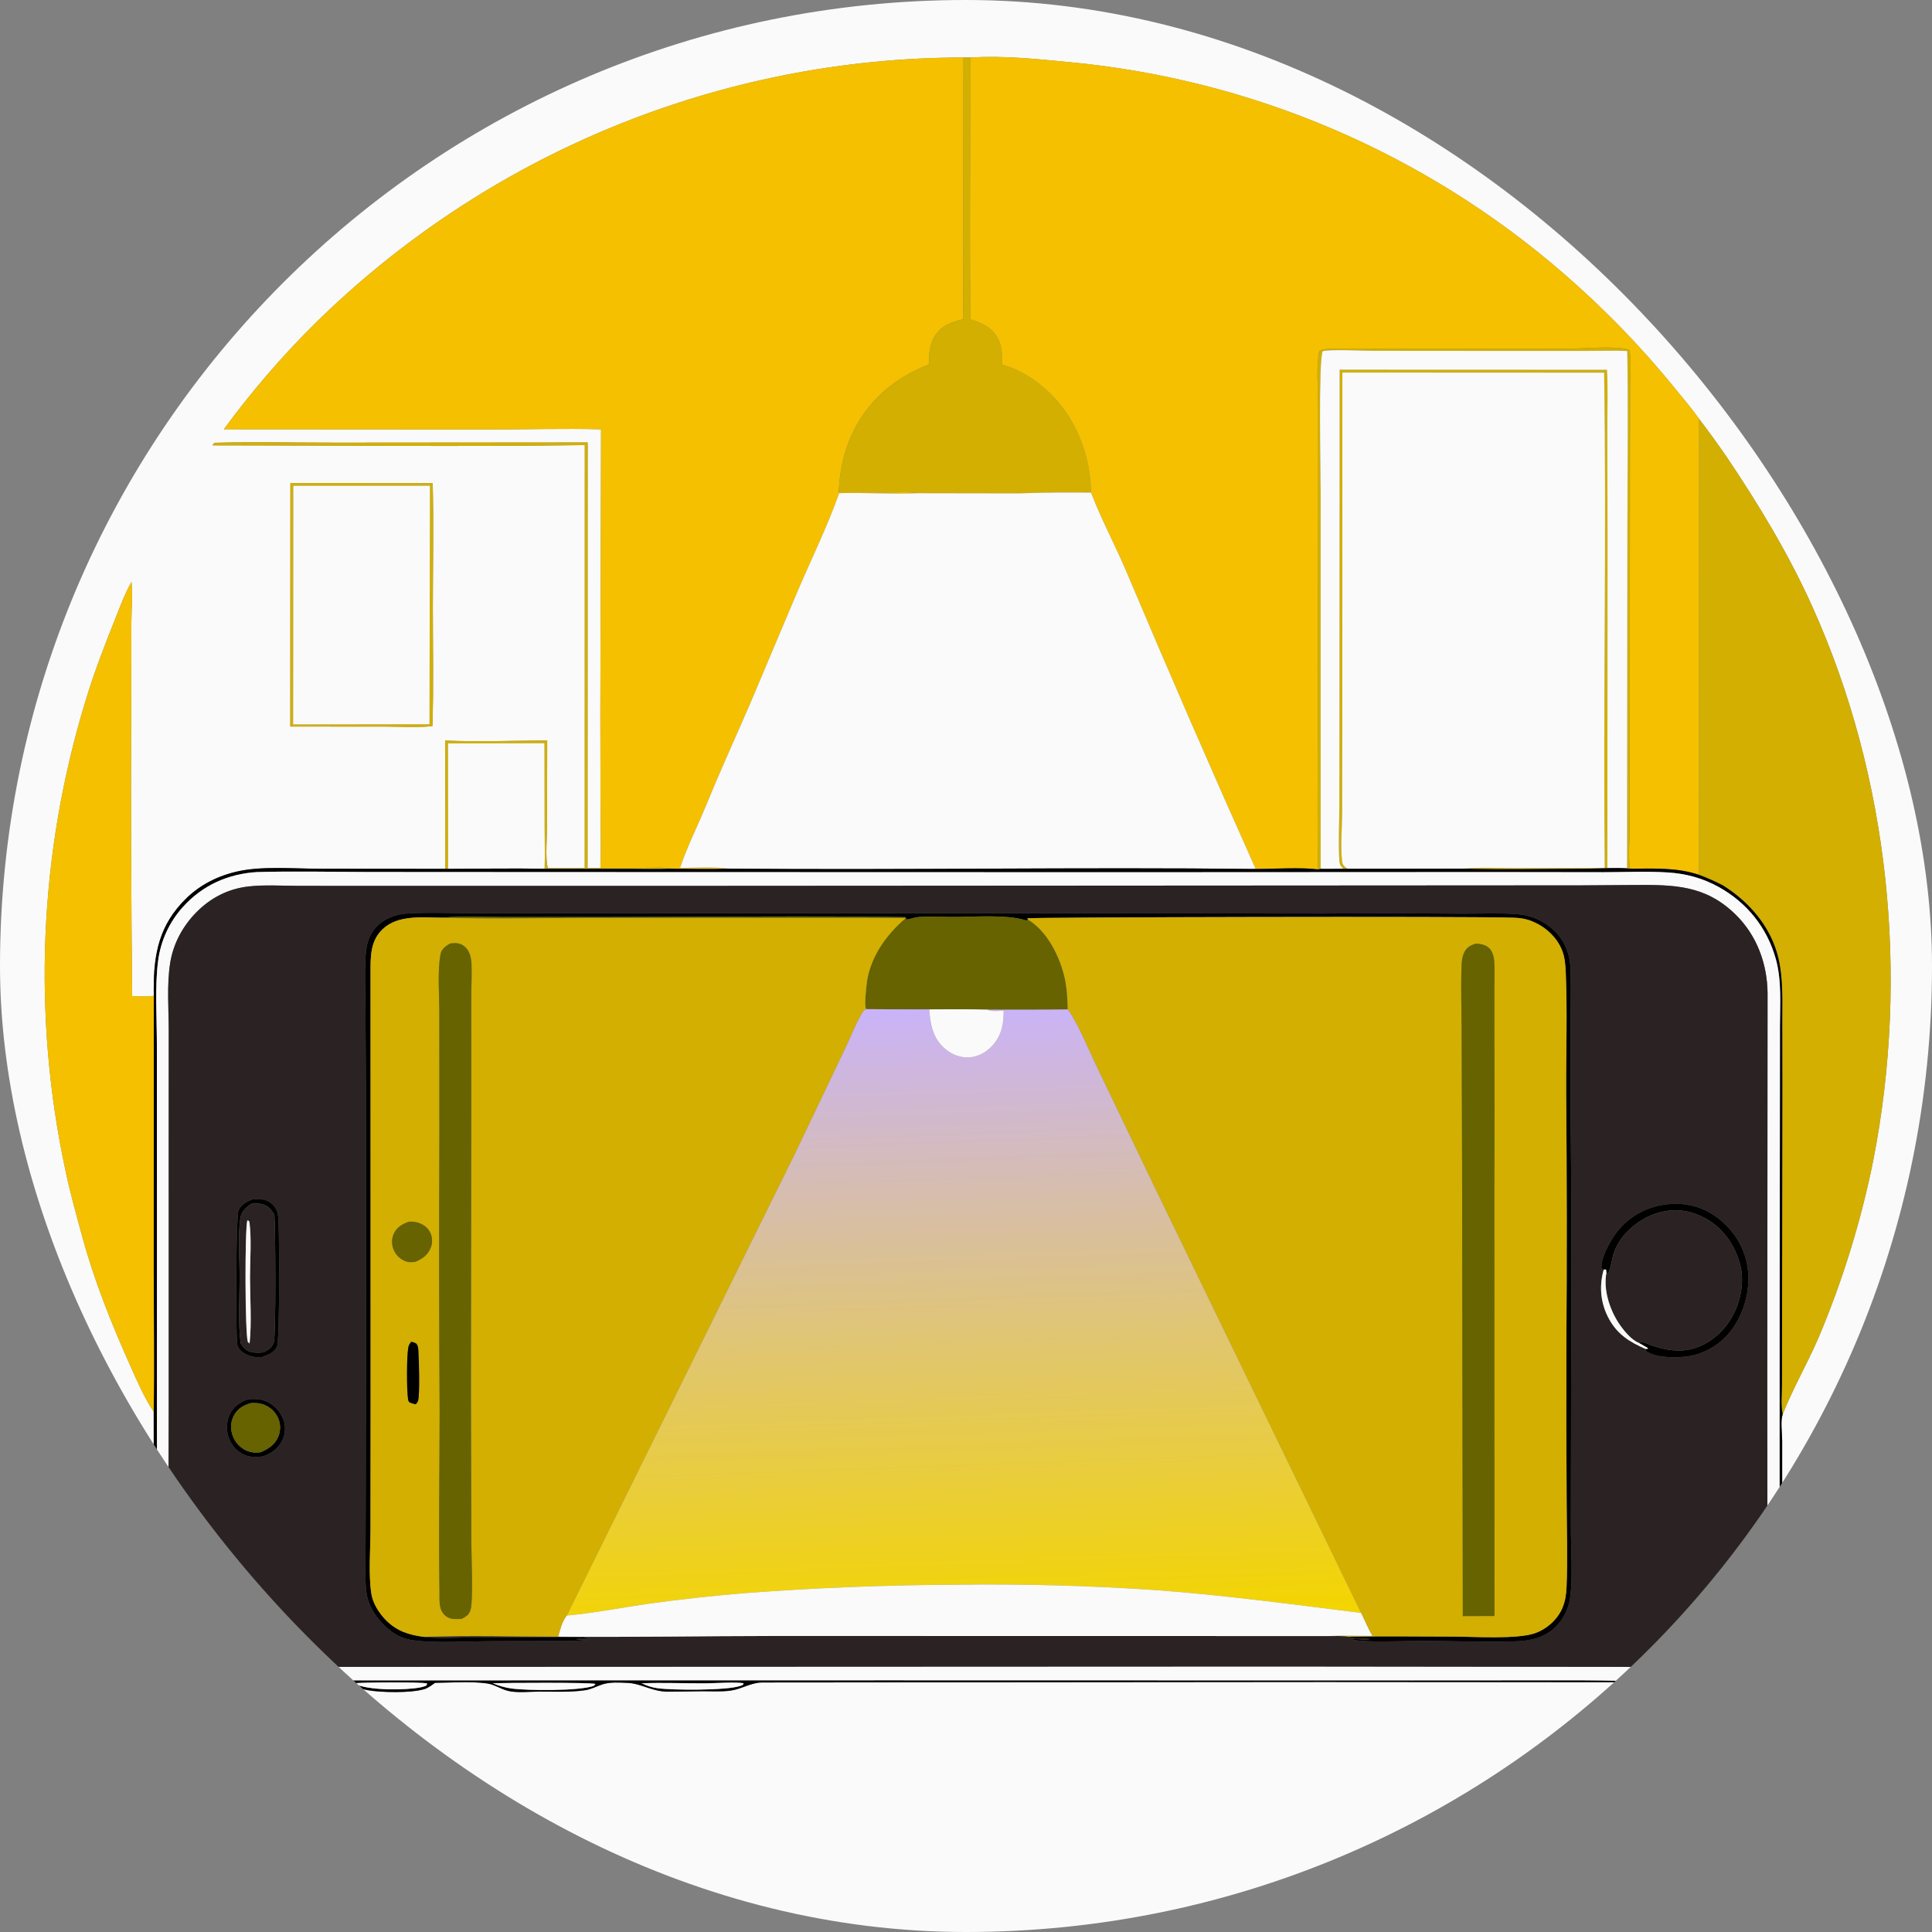 <svg width="220" height="220" viewBox="0 0 220 220" fill="none" xmlns="http://www.w3.org/2000/svg">
<rect x="0" y="0" width="220" height="220" fill="#808080" stroke="none"/>
<g clip-path="url(#clip0_1_13113)">
<path d="M0 0H220V220H0V0ZM109.711 6.544C108.856 6.545 108 6.556 107.145 6.578C106.289 6.599 105.434 6.631 104.579 6.674C103.725 6.716 102.871 6.769 102.018 6.832C101.164 6.895 100.312 6.969 99.46 7.053C98.609 7.137 97.758 7.231 96.909 7.336C96.06 7.441 95.212 7.556 94.366 7.681C93.519 7.807 92.674 7.942 91.831 8.088C90.988 8.234 90.147 8.39 89.308 8.557C88.468 8.723 87.631 8.9 86.796 9.087C85.961 9.274 85.128 9.471 84.298 9.678C83.468 9.885 82.64 10.102 81.815 10.329C80.99 10.556 80.168 10.794 79.349 11.041C78.53 11.288 77.714 11.546 76.901 11.813C76.088 12.08 75.279 12.357 74.473 12.644C73.666 12.931 72.864 13.228 72.065 13.534C71.266 13.841 70.471 14.157 69.68 14.482C68.888 14.808 68.101 15.144 67.318 15.489C66.535 15.834 65.757 16.188 64.982 16.552C64.208 16.916 63.438 17.289 62.672 17.672C61.907 18.055 61.147 18.447 60.391 18.848C59.635 19.249 58.884 19.66 58.139 20.079C57.393 20.499 56.652 20.927 55.917 21.365C55.182 21.802 54.452 22.249 53.727 22.704C53.003 23.16 52.284 23.624 51.571 24.097C50.858 24.57 50.151 25.051 49.449 25.541C48.748 26.031 48.052 26.53 47.363 27.037C46.674 27.544 45.991 28.059 45.314 28.583C44.637 29.107 43.967 29.638 43.303 30.178C42.639 30.718 41.982 31.266 41.332 31.822C40.681 32.378 40.038 32.942 39.401 33.514C38.765 34.086 38.135 34.665 37.512 35.252C36.89 35.839 36.275 36.433 35.666 37.035C32.026 40.657 28.52 44.741 25.488 48.883L55.544 48.902C59.838 48.909 64.151 48.774 68.443 48.884L68.362 81.537L68.385 92.399C68.391 94.539 68.449 96.694 68.37 98.833L66.904 98.852L66.917 50.383L38.416 50.406C33.752 50.412 29.067 50.293 24.406 50.421L24.19 50.713C38.316 50.712 52.47 50.886 66.592 50.684L66.587 98.848L62.373 98.857C62.082 97.521 62.292 95.544 62.294 94.128L62.312 84.317C58.457 84.342 54.549 84.493 50.699 84.33L50.706 98.935L36.332 98.924C33.464 98.919 29.901 98.609 27.149 99.207C24.885 99.698 22.808 100.716 21.154 102.352C18.165 105.307 17.503 108.532 17.508 112.604C17.508 112.868 17.51 113.132 17.513 113.397C16.728 113.51 15.851 113.438 15.054 113.442C14.935 102.717 14.897 91.991 14.941 81.265L14.96 70.921C14.966 69.41 15.134 67.753 14.971 66.261C14.183 67.638 13.629 69.206 13.037 70.678C11.818 73.71 10.664 76.733 9.723 79.864C9.558 80.403 9.398 80.945 9.241 81.487C9.085 82.029 8.934 82.573 8.786 83.118C8.639 83.662 8.496 84.208 8.357 84.755C8.218 85.303 8.084 85.851 7.954 86.4C7.824 86.949 7.698 87.499 7.577 88.05C7.455 88.602 7.338 89.154 7.226 89.707C7.113 90.26 7.005 90.814 6.901 91.368C6.798 91.923 6.698 92.479 6.603 93.035C6.508 93.592 6.418 94.149 6.332 94.706C6.246 95.264 6.164 95.823 6.087 96.382C6.01 96.941 5.937 97.501 5.869 98.061C5.801 98.621 5.737 99.182 5.677 99.743C5.618 100.304 5.563 100.866 5.513 101.428C5.462 101.99 5.416 102.553 5.375 103.116C5.333 103.678 5.296 104.242 5.264 104.805C5.231 105.368 5.203 105.932 5.179 106.496C5.156 107.06 5.137 107.624 5.122 108.188C5.107 108.752 5.097 109.317 5.092 109.881C5.086 110.445 5.085 111.01 5.088 111.574C5.091 112.138 5.099 112.703 5.112 113.267C5.124 113.831 5.141 114.395 5.162 114.959C5.183 115.523 5.209 116.087 5.239 116.651C5.269 117.214 5.304 117.778 5.343 118.341C5.382 118.904 5.426 119.466 5.474 120.029C5.522 120.591 5.575 121.153 5.632 121.714C5.689 122.276 5.75 122.837 5.816 123.397C5.882 123.958 5.952 124.518 6.027 125.077C6.102 125.637 6.181 126.195 6.265 126.754C6.349 127.312 6.437 127.869 6.53 128.426C6.622 128.983 6.719 129.539 6.821 130.094C6.922 130.649 7.028 131.203 7.138 131.757C7.248 132.31 7.363 132.863 7.482 133.415C8.007 135.909 8.71 138.396 9.378 140.856C10.733 145.849 12.726 150.812 14.841 155.529C15.616 157.258 16.431 159.187 17.503 160.754L17.512 171.187C17.508 177.377 16.807 182.626 21.605 187.425C26.048 191.868 30.931 191.63 36.718 191.595C37.664 191.589 38.591 191.53 39.518 191.766C40.3 191.965 41.041 192.311 41.837 192.458C43.364 192.741 46.846 192.806 48.332 192.339C48.776 192.2 49.163 191.894 49.537 191.626C51.462 191.609 53.536 191.436 55.44 191.691C56.269 191.802 57.014 192.329 57.826 192.537C58.831 192.794 60.254 192.63 61.305 192.626C63.056 192.619 64.903 192.722 66.635 192.468C67.323 192.367 67.93 192.022 68.583 191.808C69.481 191.513 70.525 191.594 71.462 191.633C73.032 191.699 74.25 192.63 76.045 192.631C77.371 192.632 78.698 192.592 80.024 192.584C81.075 192.578 82.154 192.656 83.197 192.512C84.447 192.339 85.493 191.599 86.784 191.586L150.747 191.531L178.434 191.551L185.443 191.553C187.153 191.557 188.894 191.626 190.595 191.414C193.477 191.053 196.556 189.69 198.612 187.613C203.198 182.981 202.94 178.52 202.939 172.542L202.938 163.999C202.931 163.144 202.731 161.826 202.997 161.049C204.163 158.099 205.797 155.282 207.064 152.359C207.752 150.731 208.4 149.087 209.006 147.427C209.611 145.767 210.175 144.092 210.697 142.404C211.219 140.715 211.698 139.014 212.134 137.301C212.57 135.588 212.963 133.866 213.312 132.133C217.424 111.161 215.162 88.556 206.354 69.034C203.659 63.061 200.262 57.44 196.607 52.012C195.6 50.551 194.559 49.115 193.484 47.704C192.668 46.545 191.724 45.45 190.832 44.349C188.885 41.944 186.835 39.631 184.681 37.409C182.528 35.188 180.279 33.067 177.935 31.047C177.446 30.624 176.954 30.206 176.457 29.792C175.96 29.379 175.459 28.97 174.954 28.567C174.449 28.163 173.94 27.764 173.427 27.37C172.915 26.976 172.398 26.587 171.878 26.203C171.358 25.819 170.834 25.44 170.307 25.067C169.779 24.693 169.248 24.324 168.714 23.96C168.179 23.597 167.641 23.239 167.099 22.886C166.558 22.532 166.013 22.185 165.464 21.842C164.916 21.5 164.365 21.163 163.81 20.831C163.255 20.499 162.697 20.172 162.136 19.851C161.575 19.53 161.01 19.215 160.443 18.905C159.876 18.595 159.306 18.29 158.732 17.991C158.159 17.692 157.583 17.398 157.004 17.111C156.425 16.823 155.844 16.541 155.259 16.264C154.675 15.987 154.088 15.716 153.499 15.451C152.909 15.186 152.317 14.926 151.722 14.672C151.128 14.419 150.53 14.171 149.931 13.929C149.332 13.686 148.73 13.45 148.126 13.219C147.522 12.989 146.916 12.764 146.308 12.545C145.699 12.327 145.089 12.114 144.476 11.907C143.864 11.7 143.249 11.499 142.633 11.304C142.017 11.108 141.398 10.919 140.778 10.736C140.158 10.553 139.537 10.376 138.913 10.205C138.29 10.034 137.665 9.869 137.038 9.71C136.411 9.551 135.783 9.398 135.153 9.252C134.524 9.105 133.893 8.964 133.26 8.83C132.628 8.695 131.995 8.567 131.36 8.444C130.725 8.322 130.089 8.206 129.452 8.096C128.815 7.986 128.177 7.882 127.537 7.785C126.898 7.687 126.258 7.596 125.618 7.51C124.977 7.425 124.335 7.346 123.693 7.273C123.05 7.201 122.407 7.134 121.764 7.074C118.1 6.722 114.214 6.304 110.532 6.552L109.711 6.544ZM33.067 55.013L33.056 82.733L43.773 82.737C45.562 82.737 47.466 82.866 49.241 82.688C49.387 78.182 49.285 73.641 49.288 69.131C49.291 64.433 49.391 59.711 49.272 55.016L33.067 55.013Z" fill="#FAFAFA"/>
<path d="M25.488 48.883C28.52 44.741 32.026 40.657 35.666 37.035C36.274 36.433 36.89 35.839 37.512 35.252C38.135 34.665 38.764 34.086 39.401 33.514C40.038 32.942 40.681 32.378 41.332 31.822C41.982 31.266 42.639 30.718 43.303 30.178C43.967 29.638 44.637 29.107 45.314 28.583C45.99 28.059 46.673 27.544 47.363 27.037C48.052 26.53 48.747 26.031 49.449 25.541C50.15 25.051 50.858 24.57 51.571 24.097C52.284 23.624 53.003 23.16 53.727 22.704C54.452 22.249 55.181 21.802 55.917 21.365C56.652 20.927 57.393 20.499 58.139 20.079C58.884 19.66 59.635 19.249 60.391 18.848C61.147 18.447 61.907 18.055 62.672 17.672C63.438 17.289 64.208 16.916 64.982 16.552C65.756 16.188 66.535 15.834 67.318 15.489C68.101 15.144 68.888 14.808 69.68 14.482C70.471 14.157 71.266 13.841 72.065 13.534C72.864 13.228 73.666 12.931 74.472 12.644C75.278 12.357 76.088 12.08 76.901 11.813C77.714 11.546 78.53 11.289 79.349 11.041C80.168 10.794 80.99 10.556 81.815 10.329C82.64 10.102 83.468 9.885 84.298 9.678C85.128 9.471 85.961 9.274 86.796 9.087C87.631 8.9 88.468 8.723 89.307 8.557C90.147 8.39 90.988 8.234 91.831 8.088C92.674 7.942 93.519 7.807 94.365 7.681C95.212 7.556 96.06 7.441 96.909 7.336C97.758 7.231 98.609 7.137 99.46 7.053C100.312 6.969 101.164 6.895 102.018 6.832C102.871 6.769 103.725 6.716 104.579 6.674C105.434 6.631 106.289 6.599 107.144 6.578C108 6.556 108.855 6.545 109.711 6.544L109.692 36.346C108.379 36.658 107.221 37.043 106.457 38.254C105.827 39.253 105.778 40.343 105.791 41.486C101.753 43.085 98.635 45.733 96.868 49.769C95.979 51.798 95.627 53.874 95.495 56.073L101.374 56.079C102.363 56.081 103.499 55.988 104.469 56.163C101.504 56.294 98.526 56.069 95.561 56.161C94.219 59.927 92.447 63.548 90.868 67.221L85.397 80.18C83.757 83.971 82.046 87.704 80.483 91.53C79.49 93.96 78.28 96.334 77.443 98.822C79.24 98.826 81.206 98.679 82.985 98.913C80.81 98.993 78.612 98.927 76.434 98.913C75.506 98.731 74.402 98.822 73.453 98.823L68.37 98.833C68.449 96.694 68.391 94.539 68.385 92.399L68.362 81.537L68.442 48.884C64.151 48.774 59.838 48.909 55.544 48.902L25.488 48.883Z" fill="#F4C000"/>
<path d="M109.711 6.544L110.532 6.552C110.516 16.478 110.375 26.434 110.525 36.357C111.804 36.755 112.975 37.282 113.637 38.53C114.146 39.49 114.115 40.46 114.107 41.513C117.292 42.356 120.307 44.987 121.944 47.801C123.436 50.366 124.183 53.141 124.236 56.092C121.507 56.078 118.785 56.066 116.058 56.182L104.469 56.163C103.5 55.988 102.363 56.081 101.374 56.079L95.495 56.073C95.627 53.874 95.979 51.798 96.868 49.769C98.635 45.733 101.753 43.085 105.791 41.486C105.778 40.343 105.827 39.253 106.457 38.254C107.222 37.043 108.379 36.658 109.692 36.346L109.711 6.544Z" fill="#D2AF00"/>
<path d="M110.532 6.552C114.214 6.304 118.101 6.722 121.764 7.074C122.407 7.134 123.05 7.201 123.693 7.273C124.335 7.346 124.977 7.425 125.618 7.51C126.259 7.596 126.899 7.687 127.538 7.785C128.177 7.882 128.815 7.986 129.452 8.096C130.089 8.206 130.725 8.322 131.36 8.444C131.995 8.567 132.628 8.695 133.261 8.83C133.893 8.964 134.524 9.105 135.154 9.252C135.783 9.398 136.411 9.551 137.038 9.71C137.665 9.869 138.29 10.034 138.913 10.205C139.537 10.376 140.158 10.553 140.778 10.736C141.398 10.919 142.017 11.108 142.633 11.304C143.249 11.499 143.864 11.7 144.476 11.907C145.089 12.114 145.699 12.327 146.308 12.545C146.916 12.764 147.522 12.989 148.126 13.219C148.73 13.45 149.332 13.686 149.931 13.929C150.531 14.171 151.128 14.419 151.722 14.672C152.317 14.926 152.909 15.186 153.499 15.451C154.088 15.716 154.675 15.987 155.26 16.264C155.844 16.541 156.426 16.823 157.004 17.111C157.583 17.398 158.159 17.692 158.733 17.991C159.306 18.29 159.876 18.595 160.443 18.905C161.01 19.215 161.575 19.53 162.136 19.851C162.697 20.172 163.255 20.499 163.81 20.831C164.365 21.163 164.916 21.5 165.465 21.842C166.013 22.185 166.558 22.532 167.099 22.886C167.641 23.239 168.179 23.597 168.714 23.96C169.248 24.324 169.779 24.693 170.307 25.066C170.835 25.44 171.358 25.819 171.878 26.203C172.399 26.587 172.915 26.976 173.428 27.37C173.94 27.764 174.449 28.163 174.954 28.567C175.459 28.97 175.96 29.379 176.457 29.792C176.954 30.206 177.447 30.624 177.935 31.047C180.279 33.067 182.528 35.188 184.682 37.409C186.835 39.631 188.885 41.944 190.832 44.349C191.725 45.45 192.668 46.545 193.484 47.704L193.467 99.615C190.955 98.769 188.319 98.905 185.711 98.923C185.628 98.829 185.587 98.746 185.571 98.616C185.407 97.336 185.572 95.808 185.57 94.5L185.575 84.313L185.611 50.97L185.623 43.843C185.628 42.602 185.8 41.063 185.539 39.857C185.5 39.843 185.462 39.825 185.422 39.813C183.956 39.359 180.378 39.691 178.705 39.713C176.615 39.731 174.525 39.738 172.435 39.734L157.708 39.721C155.72 39.723 153.718 39.656 151.732 39.712C151.235 39.726 150.679 39.738 150.226 39.955C149.862 41.875 150.085 44.113 150.097 46.067L150.102 56.229L150.056 84.009C150.058 88.999 149.982 94.007 150.096 98.996C148.075 98.746 145.103 98.952 142.986 98.95C137.975 87.758 133.084 76.514 128.315 65.217C127.025 62.142 125.425 59.219 124.236 56.092C124.183 53.141 123.436 50.366 121.944 47.801C120.307 44.987 117.292 42.356 114.107 41.513C114.115 40.46 114.146 39.49 113.637 38.53C112.975 37.282 111.805 36.755 110.526 36.357C110.375 26.434 110.516 16.478 110.532 6.552Z" fill="#F4C000"/>
<path d="M150.096 98.996C149.982 94.007 150.058 88.999 150.056 84.009L150.102 56.229L150.097 46.067C150.085 44.113 149.862 41.875 150.226 39.955C150.679 39.738 151.235 39.726 151.733 39.712C153.718 39.656 155.72 39.723 157.708 39.721L172.435 39.734C174.525 39.738 176.615 39.731 178.705 39.713C180.378 39.691 183.956 39.359 185.422 39.813C185.462 39.825 185.5 39.843 185.539 39.857C185.8 41.063 185.628 42.602 185.623 43.843L185.611 50.97L185.575 84.313L185.57 94.5C185.572 95.808 185.407 97.336 185.571 98.616C185.587 98.746 185.628 98.829 185.711 98.923C184.077 98.749 182.028 98.924 180.338 98.927C175.787 98.934 171.212 99.038 166.664 98.912C168.495 98.746 170.425 98.849 172.265 98.847L182.735 98.841C182.548 80.042 182.956 61.232 182.667 42.434L152.858 42.42L152.848 81.606L152.83 92.656C152.82 94.41 152.623 96.358 152.83 98.087C152.885 98.54 153.102 98.672 153.442 98.928L152.978 98.929C152.936 98.891 152.893 98.855 152.854 98.814C152.599 98.554 152.535 98.348 152.513 97.993C152.39 95.934 152.508 93.795 152.515 91.73L152.532 79.853L152.549 42.1L182.984 42.111C183.114 44.325 183.021 46.601 183.026 48.822L183.054 61.193L183.032 98.851L185.284 98.838L185.316 60.205C185.321 53.466 185.435 46.706 185.301 39.969C183.678 39.893 182.026 39.959 180.401 39.96L171.3 39.959L156.357 39.946C155.325 39.944 151.368 39.753 150.604 40C150.118 41.437 150.385 53.82 150.383 56.144L150.384 98.938L150.096 98.996Z" fill="#D2AF00"/>
<path d="M150.383 98.938L150.383 56.144C150.384 53.82 150.117 41.437 150.603 40C151.368 39.753 155.325 39.944 156.356 39.946L171.3 39.959L180.401 39.96C182.026 39.959 183.678 39.893 185.3 39.969C185.435 46.706 185.32 53.466 185.316 60.205L185.284 98.838L183.032 98.851L183.054 61.193L183.026 48.822C183.02 46.601 183.114 44.325 182.984 42.111L152.549 42.1L152.532 79.853L152.515 91.73C152.508 93.795 152.39 95.934 152.513 97.993C152.534 98.348 152.599 98.554 152.854 98.814C152.893 98.855 152.936 98.891 152.978 98.929C152.114 98.949 151.247 98.936 150.383 98.938Z" fill="#FAFAFA"/>
<path d="M153.442 98.928C153.102 98.672 152.884 98.54 152.83 98.087C152.622 96.358 152.82 94.41 152.829 92.656L152.848 81.606L152.858 42.42L182.667 42.434C182.956 61.232 182.547 80.042 182.735 98.841L172.265 98.847C170.425 98.849 168.494 98.746 166.664 98.912L153.442 98.928Z" fill="#FAFAFA"/>
<path d="M193.467 99.615L193.484 47.704C194.559 49.115 195.6 50.551 196.607 52.012C200.262 57.44 203.659 63.061 206.354 69.034C215.162 88.556 217.424 111.161 213.312 132.133C212.963 133.866 212.57 135.588 212.134 137.301C211.698 139.014 211.219 140.715 210.697 142.403C210.175 144.092 209.611 145.767 209.006 147.427C208.4 149.087 207.752 150.731 207.064 152.359C205.797 155.282 204.163 158.099 202.997 161.049C202.77 160.013 202.915 158.702 202.918 157.63L202.925 151.555L202.956 123.584L202.946 116.323C202.941 113.918 203.061 111.488 202.51 109.128C201.679 105.567 199.186 102.674 196.142 100.793C195.261 100.353 194.392 99.956 193.467 99.615Z" fill="#D2AF00"/>
<path d="M24.19 50.713L24.406 50.421C29.067 50.293 33.752 50.412 38.416 50.406L66.917 50.383L66.904 98.852L68.37 98.833L73.453 98.823C74.402 98.822 75.506 98.731 76.434 98.913C74.808 98.987 73.162 98.933 71.533 98.933H62.4L62.01 98.925C62.079 97.328 62.014 95.697 62.011 94.096L61.997 84.631L51.014 84.654L51.027 98.937L50.706 98.935L50.699 84.33C54.549 84.493 58.457 84.342 62.312 84.317L62.294 94.128C62.292 95.544 62.082 97.521 62.373 98.857L66.587 98.848L66.592 50.684C52.47 50.886 38.316 50.712 24.19 50.713Z" fill="#D2AF00"/>
<path d="M33.056 82.733L33.067 55.013L49.272 55.016C49.391 59.711 49.291 64.433 49.288 69.131C49.285 73.641 49.387 78.182 49.241 82.688C47.466 82.866 45.562 82.737 43.773 82.737L33.056 82.733ZM33.398 55.319L33.379 82.492L48.909 82.471L48.96 55.313L33.398 55.319Z" fill="#D2AF00"/>
<path d="M33.379 82.492L33.398 55.319L48.96 55.313L48.908 82.471L33.379 82.492Z" fill="#FAFAFA"/>
<path d="M116.058 56.182C118.785 56.066 121.507 56.078 124.236 56.092C125.425 59.219 127.025 62.142 128.315 65.217C133.084 76.514 137.975 87.758 142.986 98.95C122.989 98.732 102.984 99.083 82.986 98.913C81.206 98.679 79.241 98.826 77.443 98.822C78.28 96.334 79.491 93.96 80.483 91.53C82.046 87.704 83.758 83.971 85.397 80.18L90.868 67.221C92.447 63.548 94.22 59.927 95.561 56.161C98.527 56.069 101.505 56.294 104.47 56.163L116.058 56.182Z" fill="#FAFAFA"/>
<path d="M17.503 160.754C16.431 159.187 15.616 157.258 14.841 155.529C12.726 150.812 10.733 145.849 9.378 140.856C8.71 138.396 8.007 135.909 7.482 133.415C7.363 132.863 7.248 132.31 7.138 131.757C7.028 131.203 6.922 130.649 6.821 130.094C6.719 129.539 6.622 128.983 6.53 128.426C6.437 127.869 6.349 127.312 6.265 126.754C6.181 126.196 6.102 125.637 6.027 125.077C5.952 124.518 5.882 123.958 5.816 123.397C5.75 122.837 5.689 122.276 5.632 121.714C5.575 121.153 5.522 120.591 5.474 120.029C5.426 119.466 5.382 118.904 5.343 118.341C5.304 117.778 5.269 117.214 5.239 116.651C5.209 116.087 5.183 115.523 5.162 114.959C5.141 114.395 5.124 113.831 5.112 113.267C5.099 112.703 5.092 112.139 5.088 111.574C5.085 111.01 5.086 110.445 5.092 109.881C5.097 109.317 5.108 108.752 5.122 108.188C5.137 107.624 5.156 107.06 5.18 106.496C5.203 105.932 5.231 105.368 5.264 104.805C5.296 104.242 5.333 103.678 5.375 103.116C5.416 102.553 5.462 101.99 5.513 101.428C5.563 100.866 5.618 100.304 5.678 99.743C5.737 99.182 5.801 98.621 5.869 98.061C5.937 97.501 6.01 96.941 6.087 96.382C6.164 95.823 6.246 95.264 6.332 94.706C6.418 94.149 6.509 93.592 6.603 93.035C6.698 92.479 6.798 91.923 6.901 91.368C7.005 90.814 7.113 90.26 7.226 89.707C7.338 89.154 7.455 88.602 7.577 88.05C7.698 87.499 7.824 86.949 7.954 86.4C8.084 85.851 8.218 85.303 8.357 84.755C8.496 84.209 8.639 83.662 8.786 83.118C8.934 82.573 9.085 82.029 9.242 81.487C9.398 80.945 9.558 80.403 9.723 79.864C10.664 76.733 11.818 73.71 13.037 70.678C13.63 69.206 14.184 67.638 14.971 66.261C15.134 67.753 14.966 69.41 14.96 70.921L14.941 81.265C14.897 91.991 14.935 102.717 15.054 113.442C15.851 113.438 16.728 113.51 17.513 113.397L17.51 144.854C17.509 150.146 17.616 155.465 17.503 160.754Z" fill="#F4C000"/>
<path d="M51.027 98.937L51.015 84.654L61.997 84.631L62.012 94.096C62.014 95.697 62.079 97.328 62.01 98.925C58.353 98.866 54.685 98.93 51.027 98.937Z" fill="#FAFAFA"/>
<path d="M17.513 113.397C17.51 113.132 17.508 112.868 17.508 112.604C17.503 108.532 18.165 105.307 21.154 102.352C22.809 100.716 24.885 99.698 27.149 99.207C29.901 98.609 33.464 98.919 36.332 98.924L50.706 98.935L51.027 98.937C54.685 98.93 58.353 98.866 62.01 98.925L62.4 98.933H71.533C73.162 98.933 74.808 98.987 76.434 98.913C78.612 98.927 80.81 98.993 82.986 98.913C102.984 99.083 122.989 98.732 142.986 98.95C145.103 98.952 148.075 98.746 150.096 98.996L150.384 98.938C151.248 98.936 152.114 98.949 152.978 98.929L153.442 98.928L166.664 98.912C171.212 99.038 175.788 98.934 180.338 98.927C182.029 98.924 184.077 98.749 185.711 98.923C188.319 98.905 190.956 98.769 193.467 99.615C194.393 99.956 195.261 100.353 196.142 100.793C199.186 102.674 201.679 105.567 202.511 109.128C203.062 111.488 202.941 113.918 202.946 116.323L202.956 123.584L202.925 151.555L202.918 157.63C202.916 158.702 202.77 160.013 202.997 161.049C202.732 161.826 202.931 163.144 202.938 163.999L202.939 172.542C202.94 178.52 203.199 182.981 198.612 187.613C196.556 189.69 193.477 191.053 190.595 191.414C188.895 191.626 187.154 191.557 185.443 191.553L178.435 191.551L150.747 191.531L86.784 191.586C85.493 191.599 84.447 192.339 83.197 192.512C82.154 192.656 81.075 192.578 80.024 192.584C78.698 192.592 77.371 192.632 76.045 192.631C74.25 192.63 73.032 191.699 71.462 191.633C70.525 191.594 69.481 191.513 68.584 191.808C67.93 192.022 67.323 192.367 66.636 192.468C64.903 192.722 63.056 192.619 61.305 192.626C60.255 192.63 58.831 192.794 57.826 192.537C57.014 192.329 56.269 191.802 55.44 191.691C53.536 191.436 51.462 191.609 49.538 191.626C49.163 191.894 48.776 192.2 48.332 192.339C46.846 192.806 43.364 192.741 41.837 192.458C41.041 192.311 40.3 191.965 39.518 191.766C38.592 191.53 37.664 191.589 36.718 191.595C30.931 191.63 26.048 191.868 21.606 187.425C16.807 182.626 17.508 177.377 17.512 171.187L17.503 160.754C17.616 155.465 17.509 150.145 17.51 144.854L17.513 113.397ZM29.28 99.303C25.969 99.499 23.039 100.812 20.81 103.297C20.621 103.508 20.44 103.725 20.267 103.948C20.094 104.172 19.93 104.402 19.774 104.638C19.618 104.875 19.472 105.116 19.334 105.363C19.197 105.611 19.069 105.863 18.95 106.12C18.831 106.377 18.723 106.637 18.624 106.902C18.525 107.167 18.436 107.436 18.358 107.708C18.279 107.979 18.21 108.254 18.152 108.53C18.094 108.807 18.047 109.086 18.009 109.366C17.618 112.219 17.862 115.976 17.863 118.908L17.87 137.199L17.871 164.34L17.845 173.075C17.84 174.829 17.783 176.603 17.897 178.354C18.14 182.088 19.655 185.394 22.491 187.864C22.623 187.98 22.756 188.094 22.893 188.206C23.029 188.317 23.167 188.426 23.307 188.531C23.448 188.637 23.59 188.74 23.734 188.841C23.879 188.941 24.025 189.039 24.173 189.133C24.321 189.228 24.471 189.32 24.623 189.408C24.775 189.497 24.928 189.583 25.083 189.666C25.238 189.749 25.395 189.828 25.553 189.905C25.711 189.982 25.871 190.056 26.032 190.126C26.193 190.196 26.355 190.264 26.519 190.328C26.683 190.392 26.848 190.453 27.014 190.511C27.18 190.568 27.347 190.623 27.515 190.674C27.684 190.725 27.853 190.773 28.023 190.818C28.193 190.862 28.364 190.904 28.535 190.942C28.707 190.979 28.879 191.014 29.052 191.045C29.226 191.077 29.399 191.104 29.573 191.129C29.747 191.153 29.922 191.174 30.097 191.192C32.758 191.457 35.525 191.337 38.202 191.347L53.01 191.345L101.516 191.338L160.783 191.35L179.895 191.339C182.948 191.333 186.111 191.512 189.15 191.296C190.071 191.23 190.951 191.078 191.85 190.871C195.654 189.852 198.649 187.95 200.64 184.473C200.775 184.242 200.902 184.007 201.024 183.768C201.145 183.529 201.26 183.288 201.369 183.043C201.477 182.798 201.579 182.551 201.674 182.301C201.77 182.051 201.858 181.798 201.939 181.543C202.021 181.288 202.096 181.031 202.163 180.772C202.231 180.513 202.292 180.253 202.345 179.99C202.399 179.728 202.445 179.465 202.485 179.2C202.524 178.935 202.557 178.67 202.582 178.403C202.855 175.196 202.646 171.708 202.644 168.466L202.649 149.581L202.681 124.074L202.686 116.903C202.691 114.354 202.903 111.664 202.211 109.186C201.222 105.647 198.941 102.797 195.743 101.019C193.9 99.994 192.01 99.479 189.908 99.347C187.495 99.196 185.031 99.316 182.613 99.32L169.904 99.304L127.768 99.324L62.783 99.306L41.895 99.294C37.698 99.284 33.474 99.187 29.28 99.303ZM40.325 191.678C41.679 192.535 46.291 192.483 47.913 192.14C48.125 192.095 48.328 192.031 48.531 191.954L48.651 191.705C48.125 191.509 41.069 191.567 40.325 191.678ZM56.095 191.674C56.823 191.968 57.473 192.169 58.252 192.274C60.13 192.527 65.924 192.568 67.619 191.974L67.817 191.758C67.467 191.564 57.33 191.621 56.095 191.674ZM73.06 191.679C73.64 191.95 74.189 192.145 74.828 192.236C76.556 192.482 82.78 192.516 84.316 191.972C84.404 191.94 84.492 191.907 84.579 191.873L84.688 191.686C83.916 191.496 81.31 191.682 80.331 191.685C77.914 191.694 75.472 191.585 73.06 191.679Z" fill="black"/>
<path d="M191.85 190.871C190.95 191.078 190.071 191.23 189.15 191.296C186.111 191.512 182.948 191.333 179.895 191.339L160.783 191.35L101.516 191.338L53.01 191.345L38.202 191.347C35.525 191.337 32.758 191.457 30.097 191.192C29.922 191.174 29.747 191.153 29.573 191.129C29.399 191.104 29.225 191.077 29.052 191.045C28.879 191.014 28.707 190.979 28.535 190.942C28.363 190.904 28.193 190.862 28.023 190.818C27.853 190.773 27.683 190.725 27.515 190.674C27.347 190.623 27.18 190.568 27.014 190.511C26.848 190.453 26.683 190.392 26.519 190.328C26.355 190.264 26.193 190.196 26.032 190.126C25.871 190.056 25.711 189.982 25.553 189.905C25.395 189.828 25.238 189.749 25.083 189.666C24.928 189.583 24.775 189.497 24.623 189.408C24.471 189.32 24.321 189.228 24.173 189.133C24.025 189.039 23.879 188.941 23.734 188.841C23.59 188.74 23.448 188.637 23.307 188.531C23.167 188.426 23.029 188.317 22.893 188.206C22.756 188.094 22.622 187.98 22.491 187.864C19.655 185.394 18.14 182.088 17.897 178.354C17.783 176.603 17.84 174.829 17.845 173.075L17.871 164.34L17.87 137.199L17.863 118.908C17.861 115.976 17.618 112.219 18.009 109.366C18.047 109.086 18.094 108.807 18.152 108.53C18.21 108.254 18.279 107.979 18.357 107.708C18.436 107.436 18.525 107.167 18.624 106.902C18.723 106.637 18.831 106.377 18.95 106.12C19.069 105.863 19.197 105.611 19.334 105.363C19.471 105.116 19.618 104.875 19.774 104.638C19.93 104.402 20.094 104.172 20.267 103.948C20.44 103.725 20.621 103.508 20.81 103.297C23.039 100.812 25.969 99.499 29.28 99.303C33.474 99.187 37.698 99.284 41.895 99.294L62.783 99.306L127.768 99.324L169.904 99.304L182.613 99.32C185.031 99.316 187.495 99.196 189.907 99.347C192.01 99.479 193.9 99.994 195.743 101.019C198.941 102.797 201.222 105.647 202.211 109.186C202.903 111.664 202.691 114.354 202.686 116.903L202.681 124.074L202.649 149.581L202.644 168.466C202.646 171.708 202.855 175.196 202.581 178.403C202.556 178.67 202.524 178.935 202.485 179.2C202.445 179.465 202.399 179.728 202.345 179.99C202.291 180.253 202.231 180.513 202.163 180.772C202.095 181.031 202.021 181.288 201.939 181.543C201.858 181.798 201.769 182.051 201.674 182.301C201.579 182.551 201.477 182.798 201.369 183.043C201.26 183.288 201.145 183.529 201.024 183.768C200.902 184.007 200.775 184.242 200.64 184.473C198.649 187.95 195.654 189.852 191.85 190.871ZM180.087 100.817L75.16 100.879L43.093 100.88L33.817 100.872C32.003 100.865 30.096 100.738 28.296 100.942C25.991 101.204 23.989 102.231 22.366 103.876C20.811 105.452 19.73 107.448 19.379 109.646C18.985 112.11 19.209 114.847 19.214 117.346L19.209 130.392L19.211 160.345C19.211 165.942 19.151 171.545 19.218 177.141C19.26 180.655 20.351 183.767 22.911 186.245C26.383 189.606 29.925 189.791 34.487 189.803L40.659 189.81L146.108 189.767L175.648 189.798L184.182 189.808C186.192 189.809 188.248 189.894 190.244 189.624C193.057 189.243 195.585 187.908 197.58 185.904C197.692 185.792 197.803 185.678 197.911 185.562C198.019 185.446 198.125 185.327 198.228 185.207C198.332 185.087 198.433 184.965 198.531 184.84C198.63 184.716 198.727 184.59 198.82 184.462C198.914 184.334 199.006 184.204 199.094 184.073C199.183 183.941 199.269 183.808 199.353 183.673C199.436 183.538 199.517 183.402 199.596 183.264C199.674 183.126 199.75 182.986 199.822 182.845C199.895 182.704 199.965 182.562 200.033 182.418C200.1 182.274 200.164 182.129 200.226 181.983C200.288 181.837 200.347 181.69 200.403 181.541C200.458 181.393 200.511 181.243 200.562 181.092C200.612 180.942 200.659 180.79 200.703 180.638C200.747 180.486 200.789 180.332 200.827 180.178C200.865 180.024 200.9 179.87 200.933 179.714C200.965 179.559 200.994 179.403 201.02 179.246C201.456 176.654 201.253 173.786 201.256 171.16L201.244 157.39L201.277 113.113C201.25 109.763 200.059 106.513 197.638 104.142C194.206 100.781 190.655 100.748 186.176 100.775L180.087 100.817Z" fill="#FAFAFA"/>
<path d="M40.659 189.81L34.487 189.803C29.925 189.791 26.383 189.606 22.911 186.245C20.351 183.767 19.26 180.655 19.218 177.141C19.151 171.545 19.211 165.942 19.211 160.345L19.209 130.392L19.214 117.346C19.209 114.847 18.985 112.11 19.379 109.646C19.73 107.448 20.811 105.452 22.366 103.876C23.989 102.231 25.991 101.204 28.296 100.942C30.096 100.738 32.003 100.865 33.817 100.872L43.093 100.88L75.16 100.879L180.087 100.817L186.176 100.775C190.655 100.748 194.206 100.781 197.638 104.142C200.059 106.513 201.25 109.763 201.277 113.113L201.244 157.39L201.256 171.16C201.253 173.786 201.456 176.654 201.02 179.246C200.994 179.403 200.965 179.559 200.933 179.714C200.9 179.87 200.865 180.024 200.827 180.178C200.789 180.332 200.747 180.486 200.703 180.638C200.659 180.79 200.612 180.942 200.562 181.092C200.512 181.243 200.459 181.393 200.403 181.541C200.347 181.69 200.288 181.837 200.226 181.983C200.165 182.129 200.1 182.274 200.033 182.418C199.965 182.562 199.895 182.704 199.822 182.845C199.75 182.986 199.674 183.126 199.596 183.264C199.517 183.402 199.436 183.538 199.353 183.673C199.269 183.808 199.183 183.941 199.094 184.073C199.006 184.204 198.914 184.334 198.82 184.462C198.727 184.59 198.63 184.716 198.531 184.84C198.433 184.965 198.332 185.087 198.228 185.207C198.125 185.327 198.019 185.446 197.911 185.562C197.803 185.678 197.692 185.792 197.58 185.904C195.585 187.908 193.057 189.243 190.244 189.624C188.248 189.894 186.192 189.809 184.182 189.808L175.648 189.798L146.108 189.767L40.659 189.81ZM187.383 153.605C187.406 153.802 187.359 153.782 187.496 153.883C188.522 154.639 190.968 154.639 192.198 154.445C192.323 154.426 192.448 154.404 192.571 154.378C192.695 154.353 192.819 154.325 192.941 154.293C193.064 154.262 193.185 154.227 193.306 154.19C193.427 154.152 193.547 154.111 193.665 154.068C193.784 154.024 193.902 153.978 194.018 153.928C194.134 153.879 194.25 153.827 194.363 153.772C194.477 153.716 194.59 153.659 194.701 153.598C194.812 153.537 194.921 153.474 195.029 153.407C195.137 153.341 195.243 153.272 195.347 153.201C195.451 153.13 195.554 153.055 195.655 152.979C195.755 152.902 195.854 152.823 195.951 152.742C196.047 152.66 196.142 152.577 196.235 152.49C196.327 152.404 196.418 152.316 196.506 152.225C196.594 152.134 196.68 152.041 196.763 151.946C196.847 151.851 196.928 151.754 197.007 151.655C197.085 151.556 197.161 151.455 197.235 151.352C198.707 149.327 199.389 146.608 198.97 144.133C198.583 141.853 197.258 139.858 195.379 138.527C193.571 137.248 191.472 136.835 189.302 137.213C187.087 137.598 185.174 138.769 183.882 140.615C183.272 141.486 182.199 143.42 182.381 144.465L182.618 144.579C182.068 146.499 182.266 148.461 183.237 150.219C184.201 151.963 185.602 152.833 187.383 153.605ZM63.57 186.368C71.803 186.45 80.046 186.295 88.279 186.29L151.214 186.301C151.972 186.317 152.843 186.25 153.586 186.374C154.185 186.66 155.326 186.561 156.019 186.628C155.447 186.86 154.529 186.51 153.921 186.708C155.799 187.07 159.669 186.85 161.747 186.853C165.267 186.858 168.8 186.996 172.318 186.91C174.243 186.863 175.944 186.556 177.323 185.076C178.101 184.242 178.643 183.069 178.795 181.934C179.122 179.494 178.876 176.304 178.878 173.785L178.906 157.017C178.976 146.857 178.956 136.698 178.847 126.538L178.852 115.961C178.854 114.016 178.915 112.045 178.823 110.102C178.748 108.49 178.066 106.934 176.863 105.848C176.723 105.721 176.578 105.6 176.428 105.485C176.278 105.37 176.123 105.262 175.964 105.16C175.805 105.058 175.642 104.962 175.476 104.874C175.309 104.785 175.138 104.704 174.965 104.629C174.791 104.555 174.615 104.488 174.435 104.428C174.256 104.368 174.075 104.316 173.891 104.271C173.708 104.226 173.523 104.189 173.336 104.159C173.15 104.13 172.962 104.108 172.774 104.094C170.675 103.938 168.47 104.058 166.358 104.039C161.089 103.999 155.82 103.995 150.552 104.026L111.747 103.983L66.989 103.998L54.015 103.993C51.482 103.985 48.897 103.872 46.37 104.023C44.953 104.107 43.591 104.662 42.663 105.765C41.863 106.717 41.684 107.911 41.616 109.109C41.517 110.874 41.6 112.678 41.613 114.446L41.665 123.923L41.675 153.712L41.642 171.742L41.62 177.491C41.618 178.744 41.563 180.046 41.719 181.29C41.94 183.06 43.102 184.635 44.49 185.712C45.248 186.3 46.044 186.623 46.989 186.771C49.335 187.139 53.48 186.888 56.052 186.883L62.494 186.869C63.933 186.864 65.422 186.912 66.852 186.735C66.431 186.68 66.01 186.687 65.586 186.684C65.97 186.484 66.618 186.755 67.079 186.561C66.019 186.345 64.767 186.493 63.679 186.474C60.25 186.414 56.81 186.447 53.38 186.463C51.735 186.47 49.91 186.65 48.291 186.395C53.367 186.224 58.49 186.36 63.57 186.368ZM28.797 136.555C28.137 136.802 27.494 137.137 27.163 137.798C26.872 138.378 26.79 152.614 27.066 153.317C27.298 153.907 28.065 154.294 28.634 154.447C29.043 154.557 29.435 154.558 29.853 154.523C30.525 154.266 31.262 154.026 31.554 153.299C31.854 152.55 31.817 140.511 31.7 138.88C31.667 138.417 31.641 138.015 31.401 137.607C31.092 137.079 30.618 136.753 30.027 136.606C29.628 136.508 29.204 136.535 28.797 136.555ZM28.274 159.329C27.328 159.667 26.607 160.126 26.161 161.063C25.764 161.898 25.739 162.893 26.061 163.757C26.384 164.624 27.023 165.333 27.885 165.686C28.59 165.975 29.248 165.943 29.988 165.833C30.953 165.472 31.757 164.898 32.186 163.932C32.227 163.839 32.264 163.744 32.295 163.647C32.327 163.55 32.354 163.452 32.376 163.353C32.398 163.254 32.415 163.153 32.427 163.052C32.439 162.951 32.446 162.85 32.448 162.748C32.45 162.647 32.447 162.545 32.439 162.443C32.43 162.342 32.417 162.241 32.399 162.141C32.38 162.041 32.357 161.942 32.329 161.844C32.301 161.747 32.268 161.65 32.23 161.556C32.185 161.444 32.135 161.334 32.078 161.226C32.023 161.119 31.961 161.015 31.895 160.914C31.828 160.812 31.757 160.715 31.681 160.621C31.605 160.526 31.524 160.436 31.439 160.35C31.354 160.264 31.265 160.182 31.172 160.105C31.078 160.028 30.982 159.955 30.881 159.888C30.781 159.82 30.677 159.758 30.571 159.7C30.464 159.643 30.355 159.591 30.243 159.544C29.59 159.273 28.967 159.289 28.274 159.329Z" fill="#2B2223"/>
<path d="M50.433 104.5C48.194 104.491 45.346 104.121 43.576 105.8C42.102 107.198 42.198 109.07 42.193 110.921L42.202 159.794L42.189 174.189C42.184 176.46 41.952 179.217 42.278 181.432C42.445 182.568 43.168 183.708 43.968 184.51C45.202 185.747 46.611 186.191 48.291 186.395C49.91 186.65 51.735 186.47 53.38 186.463C56.81 186.447 60.25 186.414 63.679 186.474C64.767 186.493 66.019 186.345 67.079 186.561C66.618 186.755 65.97 186.484 65.586 186.684C66.01 186.687 66.431 186.68 66.852 186.735C65.422 186.912 63.933 186.864 62.494 186.869L56.052 186.883C53.48 186.888 49.335 187.139 46.989 186.771C46.044 186.623 45.248 186.3 44.49 185.712C43.102 184.635 41.94 183.06 41.719 181.29C41.563 180.046 41.618 178.744 41.62 177.491L41.642 171.742L41.674 153.712L41.665 123.923L41.612 114.446C41.6 112.678 41.517 110.874 41.616 109.11C41.684 107.911 41.863 106.717 42.663 105.765C43.591 104.662 44.953 104.107 46.37 104.023C48.897 103.872 51.482 103.985 54.015 103.993L66.989 103.998L111.747 103.983L150.552 104.026C155.82 103.995 161.089 103.999 166.357 104.039C168.47 104.058 170.675 103.938 172.774 104.094C172.962 104.108 173.15 104.13 173.336 104.159C173.523 104.189 173.708 104.226 173.891 104.271C174.075 104.316 174.256 104.368 174.435 104.428C174.615 104.488 174.791 104.555 174.965 104.629C175.138 104.704 175.309 104.785 175.475 104.874C175.642 104.962 175.805 105.058 175.964 105.16C176.123 105.262 176.278 105.37 176.428 105.485C176.578 105.6 176.723 105.721 176.862 105.848C178.066 106.934 178.747 108.49 178.823 110.103C178.915 112.045 178.854 114.016 178.852 115.961L178.847 126.538C178.956 136.698 178.975 146.857 178.906 157.017L178.878 173.785C178.876 176.304 179.122 179.494 178.795 181.934C178.643 183.069 178.101 184.242 177.323 185.076C175.944 186.556 174.243 186.863 172.318 186.91C168.8 186.996 165.267 186.858 161.747 186.853C159.669 186.85 155.799 187.07 153.921 186.708C154.529 186.51 155.447 186.86 156.019 186.628C155.326 186.561 154.185 186.66 153.586 186.374C157.55 186.299 161.524 186.356 165.489 186.36C167.778 186.363 172.825 186.697 174.833 185.962C176.178 185.47 177.366 184.4 177.923 183.076C178.246 182.31 178.352 181.514 178.387 180.691C178.521 177.52 178.41 174.299 178.398 171.124C178.354 165.093 178.344 159.062 178.367 153.031C178.433 143.479 178.424 133.928 178.341 124.377C178.32 119.855 178.487 115.279 178.297 110.764C178.261 109.897 178.193 108.985 177.86 108.176C177.235 106.655 175.946 105.51 174.439 104.9C173.778 104.633 173.155 104.532 172.448 104.504C167.841 104.323 117.273 104.442 116.966 104.57L117.092 104.731L116.819 104.807C114.675 104.101 110.814 104.42 108.49 104.418C107.209 104.417 105.856 104.324 104.581 104.424C104.106 104.461 103.662 104.661 103.181 104.715C103.151 104.48 103.203 104.566 103.068 104.434C91.748 104.267 80.41 104.425 69.088 104.425L57.03 104.419C54.864 104.418 52.586 104.292 50.433 104.5Z" fill="black"/>
<path d="M50.433 104.5C52.586 104.292 54.864 104.418 57.03 104.419L69.088 104.425C80.41 104.425 91.748 104.267 103.068 104.434C103.203 104.566 103.151 104.48 103.181 104.715C103.662 104.66 104.106 104.461 104.581 104.424C105.856 104.324 107.209 104.417 108.489 104.418C110.814 104.42 114.675 104.101 116.819 104.807L117.092 104.731C119.279 106.084 120.655 108.877 121.224 111.299C121.506 112.501 121.547 113.719 121.59 114.946C118.562 114.987 115.528 114.976 112.5 114.971C110.272 114.904 108.03 114.928 105.802 114.938C103.403 114.945 101.004 114.936 98.605 114.912C98.419 114.289 98.597 113.077 98.652 112.392C98.903 109.245 100.809 106.513 103.153 104.53L67.107 104.525C61.562 104.528 55.973 104.68 50.433 104.5Z" fill="#666300"/>
<path d="M117.093 104.731L116.966 104.57C117.273 104.442 167.841 104.323 172.449 104.504C173.155 104.532 173.778 104.633 174.439 104.9C175.946 105.51 177.235 106.655 177.86 108.176C178.193 108.985 178.261 109.897 178.297 110.764C178.487 115.279 178.32 119.855 178.341 124.377C178.425 133.928 178.433 143.479 178.367 153.031C178.344 159.062 178.354 165.093 178.398 171.124C178.41 174.299 178.521 177.52 178.387 180.691C178.352 181.514 178.246 182.31 177.923 183.076C177.366 184.4 176.178 185.47 174.833 185.962C172.825 186.697 167.778 186.363 165.489 186.36C161.524 186.356 157.55 186.299 153.586 186.374C152.843 186.25 151.972 186.317 151.214 186.301C152.882 186.214 154.589 186.285 156.262 186.284C155.798 185.434 155.403 184.542 154.99 183.666L131.722 135.691L124.885 121.457C123.994 119.609 122.719 116.463 121.591 114.946C121.548 113.719 121.506 112.501 121.224 111.299C120.655 108.877 119.28 106.084 117.093 104.731ZM168.121 107.444C167.556 107.592 167.092 107.811 166.795 108.341C166.54 108.795 166.46 109.329 166.439 109.843C166.335 112.314 166.434 114.851 166.44 117.329L166.49 132.7L166.572 184.028L168.523 184.023L170.174 184.018L170.163 135.341C170.196 129.452 170.196 123.563 170.165 117.674L170.166 112.327C170.166 111.352 170.227 110.331 170.142 109.363C170.101 108.892 169.921 108.287 169.567 107.957C169.176 107.592 168.633 107.492 168.121 107.444Z" fill="#D2AF00"/>
<path d="M48.291 186.395C46.611 186.191 45.202 185.747 43.968 184.51C43.168 183.708 42.445 182.568 42.278 181.432C41.952 179.217 42.184 176.46 42.189 174.189L42.202 159.794L42.193 110.921C42.198 109.07 42.102 107.198 43.576 105.8C45.346 104.121 48.194 104.491 50.433 104.5C55.973 104.68 61.562 104.528 67.107 104.525L103.153 104.53C100.809 106.513 98.903 109.245 98.652 112.392C98.597 113.077 98.419 114.289 98.605 114.912C98.318 115.085 98.263 115.203 98.093 115.496C97.386 116.709 96.87 118.113 96.249 119.382L90.563 131.294L64.543 183.965C63.994 184.687 63.808 185.509 63.57 186.368C58.49 186.36 53.367 186.224 48.291 186.395ZM51.247 107.439C50.776 107.738 50.296 108.028 50.178 108.615C49.794 110.513 50.028 113.366 50.028 115.384L50.035 129.122C49.985 139.673 49.994 150.225 50.062 160.776C50.055 167.617 49.939 174.477 50.044 181.317C50.056 182.046 49.966 182.973 50.382 183.601C50.663 184.026 51.025 184.263 51.53 184.338C51.867 184.388 52.214 184.365 52.553 184.351C53.035 184.104 53.397 183.896 53.571 183.355C53.908 182.311 53.678 177.3 53.673 175.738L53.623 158.377L53.67 123.078L53.661 113.762C53.662 112.456 53.739 111.133 53.694 109.83C53.675 109.292 53.582 108.719 53.303 108.251C53.056 107.838 52.669 107.537 52.196 107.433C51.883 107.363 51.562 107.404 51.247 107.439ZM46.565 139.116C45.817 139.385 45.208 139.713 44.856 140.461C44.58 141.046 44.579 141.712 44.824 142.307C44.856 142.385 44.893 142.462 44.934 142.536C44.974 142.61 45.019 142.682 45.067 142.751C45.115 142.821 45.167 142.888 45.222 142.952C45.278 143.016 45.336 143.077 45.398 143.135C45.46 143.192 45.525 143.247 45.592 143.298C45.66 143.349 45.73 143.396 45.803 143.439C45.875 143.483 45.95 143.522 46.027 143.558C46.103 143.593 46.182 143.625 46.262 143.652C46.592 143.763 46.94 143.722 47.28 143.694C48.083 143.339 48.707 142.944 49.043 142.093C49.07 142.026 49.094 141.957 49.114 141.887C49.135 141.817 49.152 141.746 49.165 141.675C49.178 141.603 49.188 141.531 49.194 141.459C49.2 141.386 49.203 141.313 49.201 141.24C49.2 141.167 49.195 141.095 49.186 141.022C49.178 140.95 49.166 140.878 49.15 140.807C49.134 140.736 49.114 140.666 49.091 140.597C49.069 140.528 49.042 140.46 49.012 140.393C48.74 139.8 48.201 139.408 47.585 139.223C47.245 139.121 46.917 139.101 46.565 139.116ZM46.822 152.791C46.674 152.993 46.543 153.167 46.496 153.418C46.301 154.468 46.302 158.245 46.466 159.344C46.488 159.496 46.536 159.581 46.636 159.694C46.877 159.796 47.085 159.864 47.343 159.909C47.459 159.772 47.574 159.645 47.617 159.466C47.817 158.623 47.71 154.759 47.64 153.773C47.619 153.468 47.609 153.255 47.415 153.004C47.207 152.889 47.057 152.828 46.822 152.791Z" fill="#D2AF00"/>
<path d="M52.553 184.351C52.214 184.365 51.867 184.388 51.53 184.338C51.025 184.263 50.663 184.026 50.382 183.601C49.966 182.973 50.056 182.046 50.044 181.317C49.939 174.477 50.055 167.617 50.062 160.776C49.994 150.224 49.985 139.673 50.035 129.122L50.028 115.384C50.028 113.366 49.794 110.513 50.178 108.615C50.296 108.028 50.776 107.738 51.247 107.439C51.562 107.404 51.884 107.363 52.196 107.433C52.669 107.537 53.056 107.838 53.303 108.251C53.582 108.719 53.675 109.292 53.694 109.83C53.739 111.133 53.662 112.456 53.661 113.762L53.67 123.078L53.623 158.377L53.673 175.738C53.678 177.3 53.908 182.311 53.571 183.355C53.397 183.896 53.035 184.104 52.553 184.351Z" fill="#666300"/>
<path d="M166.572 184.029L166.49 132.7L166.44 117.329C166.434 114.851 166.335 112.314 166.439 109.843C166.46 109.329 166.54 108.795 166.795 108.341C167.092 107.811 167.556 107.592 168.121 107.444C168.633 107.492 169.176 107.592 169.566 107.957C169.921 108.288 170.101 108.893 170.142 109.363C170.227 110.332 170.166 111.352 170.166 112.327L170.165 117.674C170.196 123.563 170.196 129.452 170.163 135.341L170.174 184.018L168.523 184.023L166.572 184.029Z" fill="#666300"/>
<path d="M64.543 183.965L90.563 131.294L96.249 119.382C96.87 118.113 97.386 116.709 98.093 115.496C98.263 115.203 98.318 115.085 98.605 114.912C101.004 114.936 103.403 114.945 105.802 114.938C105.944 116.637 106.206 118.189 107.562 119.38C108.346 120.068 109.359 120.481 110.411 120.404C111.535 120.321 112.522 119.69 113.213 118.823C114.11 117.697 114.291 116.475 114.289 115.086C113.895 115.091 112.787 115.223 112.5 114.972C115.528 114.976 118.562 114.987 121.59 114.946C122.719 116.463 123.994 119.609 124.885 121.457L131.722 135.691L154.99 183.666C147.199 182.701 139.412 181.639 131.578 181.067C124.021 180.554 116.456 180.35 108.882 180.455C100.847 180.488 92.822 180.808 84.809 181.414C81.112 181.718 77.427 182.124 73.752 182.632C70.7 183.082 67.617 183.688 64.543 183.965Z" fill="url(#paint0_linear_1_13113)"/>
<path d="M105.802 114.938C108.03 114.928 110.272 114.904 112.5 114.971C112.787 115.223 113.895 115.091 114.289 115.086C114.291 116.475 114.11 117.697 113.213 118.823C112.522 119.69 111.534 120.321 110.411 120.404C109.359 120.481 108.346 120.068 107.562 119.38C106.205 118.189 105.944 116.637 105.802 114.938Z" fill="#FAFAFA"/>
<path d="M29.853 154.523C29.435 154.558 29.043 154.557 28.634 154.447C28.065 154.294 27.298 153.907 27.066 153.317C26.79 152.614 26.872 138.378 27.163 137.798C27.494 137.137 28.137 136.802 28.797 136.555C29.204 136.535 29.628 136.508 30.027 136.606C30.618 136.753 31.092 137.079 31.401 137.607C31.641 138.015 31.667 138.417 31.7 138.88C31.817 140.511 31.854 152.55 31.554 153.299C31.262 154.026 30.525 154.266 29.853 154.523ZM28.595 137.082C27.917 137.586 27.468 137.966 27.351 138.838C27.076 140.884 27.283 143.212 27.288 145.286C27.293 147.614 27.085 150.765 27.417 153.001C27.773 153.521 28.124 153.896 28.775 153.995C29.184 154.058 29.599 154.036 30.009 153.995C30.555 153.694 31.01 153.442 31.184 152.806C31.436 151.887 31.366 139.82 31.245 138.315C30.853 137.706 30.481 137.236 29.735 137.095C29.356 137.023 28.977 137.052 28.595 137.082Z" fill="black"/>
<path d="M27.417 153.001C27.085 150.765 27.293 147.614 27.288 145.286C27.283 143.212 27.076 140.884 27.351 138.838C27.468 137.966 27.917 137.586 28.595 137.082C28.977 137.052 29.356 137.023 29.735 137.095C30.481 137.236 30.853 137.706 31.245 138.315C31.366 139.82 31.436 151.887 31.184 152.806C31.01 153.442 30.555 153.694 30.009 153.995C29.599 154.036 29.184 154.058 28.775 153.995C28.124 153.896 27.773 153.521 27.417 153.001ZM28.166 138.937C27.866 140.04 27.896 151.802 28.218 152.789L28.421 152.993C28.672 150.561 28.473 147.927 28.47 145.475C28.467 143.5 28.661 141.033 28.398 139.119L28.264 138.968L28.251 139.031L28.166 138.937Z" fill="#2B2223"/>
<path d="M182.618 144.579L182.381 144.465C182.199 143.42 183.272 141.486 183.881 140.615C185.174 138.769 187.087 137.598 189.302 137.213C191.471 136.835 193.571 137.248 195.378 138.527C197.258 139.858 198.583 141.853 198.97 144.133C199.389 146.608 198.707 149.327 197.235 151.353C197.161 151.455 197.085 151.556 197.006 151.655C196.928 151.754 196.847 151.851 196.763 151.946C196.68 152.041 196.594 152.134 196.505 152.225C196.417 152.316 196.327 152.404 196.235 152.49C196.142 152.576 196.047 152.66 195.951 152.742C195.854 152.823 195.755 152.902 195.654 152.979C195.554 153.056 195.451 153.13 195.347 153.201C195.242 153.273 195.136 153.341 195.029 153.407C194.921 153.474 194.811 153.537 194.701 153.598C194.59 153.659 194.477 153.717 194.363 153.772C194.249 153.827 194.134 153.879 194.018 153.928C193.901 153.978 193.784 154.024 193.665 154.068C193.546 154.111 193.427 154.152 193.306 154.19C193.185 154.227 193.063 154.262 192.941 154.293C192.818 154.325 192.695 154.353 192.571 154.378C192.447 154.404 192.323 154.426 192.198 154.445C190.968 154.639 188.522 154.639 187.496 153.883C187.359 153.782 187.405 153.802 187.382 153.605L187.652 153.585L187.629 153.496C187.289 153.304 186.951 153.11 186.615 152.914C186.744 152.846 186.824 152.81 186.977 152.826C187.313 152.861 187.768 153.105 188.097 153.213C189.628 153.716 191.13 154.007 192.717 153.586C194.61 153.085 196.207 151.724 197.178 150.046C198.217 148.25 198.688 145.929 198.126 143.9C197.544 141.798 196.245 139.899 194.33 138.814C192.561 137.812 190.76 137.544 188.8 138.11C186.665 138.727 184.545 140.486 183.793 142.619C183.535 143.349 183.456 144.389 183.102 145.037L182.929 144.914L182.881 144.557L182.618 144.579Z" fill="black"/>
<path d="M186.615 152.913C185.744 152.574 184.835 151.441 184.33 150.674C183.284 149.088 182.548 146.819 182.929 144.914L183.102 145.037C183.456 144.389 183.535 143.349 183.793 142.619C184.545 140.486 186.666 138.727 188.801 138.11C190.76 137.544 192.561 137.812 194.33 138.814C196.246 139.899 197.545 141.797 198.127 143.9C198.688 145.929 198.217 148.25 197.178 150.046C196.207 151.724 194.611 153.085 192.717 153.586C191.13 154.007 189.629 153.716 188.098 153.213C187.768 153.105 187.313 152.86 186.977 152.826C186.824 152.81 186.745 152.846 186.615 152.913Z" fill="#2B2223"/>
<path d="M28.421 152.993L28.217 152.789C27.896 151.802 27.866 140.04 28.166 138.937L28.251 139.031L28.264 138.968L28.398 139.12C28.661 141.033 28.467 143.5 28.47 145.475C28.473 147.927 28.672 150.561 28.421 152.993Z" fill="#FAFAFA"/>
<path d="M47.28 143.694C46.94 143.722 46.592 143.763 46.262 143.652C46.182 143.625 46.103 143.593 46.026 143.558C45.95 143.522 45.875 143.483 45.802 143.439C45.73 143.396 45.66 143.349 45.592 143.298C45.524 143.247 45.46 143.192 45.398 143.135C45.336 143.077 45.277 143.016 45.222 142.952C45.167 142.888 45.115 142.821 45.067 142.751C45.018 142.682 44.974 142.61 44.933 142.536C44.893 142.462 44.856 142.385 44.824 142.307C44.579 141.712 44.58 141.046 44.855 140.461C45.208 139.713 45.817 139.385 46.565 139.116C46.916 139.101 47.245 139.121 47.585 139.223C48.201 139.408 48.74 139.8 49.012 140.393C49.042 140.46 49.068 140.528 49.091 140.597C49.114 140.666 49.133 140.736 49.149 140.807C49.165 140.878 49.178 140.95 49.186 141.022C49.195 141.095 49.2 141.167 49.201 141.24C49.202 141.313 49.2 141.386 49.194 141.459C49.188 141.531 49.178 141.603 49.165 141.675C49.151 141.746 49.135 141.817 49.114 141.887C49.094 141.957 49.07 142.026 49.042 142.093C48.707 142.944 48.083 143.339 47.28 143.694Z" fill="#666300"/>
<path d="M182.618 144.579L182.881 144.557L182.929 144.914C182.548 146.819 183.284 149.088 184.33 150.674C184.835 151.441 185.744 152.574 186.615 152.914C186.951 153.11 187.289 153.304 187.629 153.496L187.652 153.585L187.382 153.605C185.602 152.833 184.201 151.963 183.237 150.219C182.266 148.461 182.068 146.499 182.618 144.579Z" fill="#FAFAFA"/>
<path d="M47.342 159.909C47.085 159.864 46.877 159.796 46.636 159.694C46.535 159.581 46.488 159.496 46.466 159.344C46.302 158.245 46.301 154.468 46.496 153.418C46.543 153.167 46.674 152.993 46.822 152.791C47.057 152.828 47.207 152.889 47.414 153.004C47.609 153.255 47.618 153.468 47.64 153.772C47.71 154.759 47.817 158.623 47.617 159.466C47.574 159.645 47.458 159.772 47.342 159.909Z" fill="black"/>
<path d="M29.988 165.833C29.248 165.943 28.59 165.975 27.884 165.686C27.023 165.333 26.384 164.624 26.061 163.757C25.738 162.894 25.764 161.898 26.161 161.063C26.607 160.126 27.328 159.667 28.274 159.329C28.966 159.29 29.59 159.273 30.243 159.545C30.355 159.591 30.464 159.643 30.57 159.7C30.677 159.758 30.78 159.82 30.881 159.888C30.982 159.955 31.078 160.028 31.171 160.105C31.265 160.182 31.354 160.264 31.439 160.35C31.524 160.436 31.605 160.526 31.681 160.621C31.757 160.715 31.828 160.812 31.895 160.914C31.961 161.015 32.022 161.119 32.078 161.226C32.134 161.334 32.185 161.444 32.23 161.556C32.268 161.65 32.301 161.747 32.329 161.844C32.357 161.942 32.38 162.041 32.399 162.141C32.417 162.241 32.43 162.342 32.438 162.443C32.447 162.545 32.45 162.647 32.448 162.748C32.446 162.85 32.439 162.951 32.427 163.052C32.415 163.153 32.398 163.254 32.376 163.353C32.354 163.452 32.327 163.55 32.295 163.647C32.264 163.744 32.227 163.839 32.186 163.932C31.757 164.898 30.953 165.472 29.988 165.833ZM28.614 159.767C27.793 159.984 27.126 160.343 26.684 161.099C26.298 161.758 26.223 162.552 26.431 163.283C26.459 163.38 26.492 163.476 26.529 163.571C26.567 163.665 26.609 163.757 26.656 163.847C26.703 163.937 26.755 164.025 26.811 164.11C26.866 164.194 26.927 164.276 26.991 164.355C27.055 164.433 27.123 164.508 27.195 164.58C27.267 164.652 27.342 164.72 27.421 164.784C27.5 164.848 27.582 164.907 27.667 164.963C27.752 165.019 27.839 165.07 27.93 165.116C28.496 165.403 29.04 165.453 29.661 165.374C30.564 164.994 31.291 164.533 31.691 163.589C31.726 163.505 31.757 163.419 31.783 163.331C31.81 163.244 31.831 163.155 31.849 163.065C31.866 162.975 31.878 162.885 31.886 162.794C31.894 162.702 31.898 162.611 31.896 162.519C31.895 162.428 31.889 162.337 31.878 162.246C31.867 162.155 31.852 162.065 31.832 161.976C31.812 161.886 31.788 161.798 31.759 161.712C31.73 161.625 31.696 161.54 31.659 161.456C31.341 160.741 30.75 160.215 30.021 159.94C29.555 159.765 29.106 159.745 28.614 159.767Z" fill="black"/>
<path d="M29.661 165.374C29.039 165.453 28.496 165.403 27.93 165.116C27.839 165.07 27.752 165.019 27.667 164.963C27.582 164.907 27.5 164.847 27.421 164.783C27.342 164.72 27.267 164.652 27.195 164.58C27.123 164.508 27.055 164.433 26.991 164.354C26.926 164.276 26.866 164.194 26.81 164.109C26.755 164.025 26.703 163.937 26.656 163.847C26.609 163.757 26.567 163.665 26.529 163.571C26.492 163.476 26.459 163.38 26.431 163.283C26.222 162.552 26.298 161.758 26.684 161.099C27.126 160.343 27.793 159.984 28.614 159.767C29.106 159.745 29.555 159.764 30.021 159.94C30.75 160.215 31.341 160.741 31.659 161.456C31.696 161.54 31.73 161.625 31.759 161.712C31.788 161.798 31.812 161.886 31.832 161.976C31.852 162.065 31.867 162.155 31.878 162.246C31.889 162.337 31.895 162.428 31.896 162.519C31.898 162.611 31.894 162.702 31.886 162.794C31.878 162.885 31.866 162.975 31.849 163.065C31.831 163.155 31.81 163.244 31.783 163.331C31.757 163.419 31.726 163.505 31.691 163.589C31.291 164.533 30.564 164.994 29.661 165.374Z" fill="#666300"/>
<path d="M64.544 183.965C67.618 183.688 70.7 183.082 73.752 182.632C77.427 182.124 81.112 181.718 84.809 181.414C92.822 180.808 100.847 180.489 108.883 180.455C116.456 180.35 124.022 180.554 131.578 181.067C139.412 181.639 147.199 182.701 154.99 183.666C155.403 184.542 155.798 185.435 156.262 186.284C154.589 186.285 152.882 186.214 151.214 186.301L88.279 186.29C80.046 186.295 71.803 186.45 63.57 186.368C63.808 185.509 63.994 184.687 64.544 183.965Z" fill="#FAFAFA"/>
<path d="M48.531 191.954C48.328 192.031 48.124 192.095 47.912 192.14C46.291 192.483 41.679 192.535 40.324 191.678C41.068 191.567 48.124 191.509 48.651 191.705L48.531 191.954Z" fill="#FAFAFA"/>
<path d="M67.618 191.974C65.923 192.568 60.129 192.528 58.252 192.274C57.473 192.169 56.823 191.968 56.095 191.674C57.33 191.621 67.466 191.564 67.816 191.758L67.618 191.974Z" fill="#FAFAFA"/>
<path d="M84.579 191.873C84.491 191.907 84.404 191.94 84.316 191.972C82.78 192.516 76.555 192.482 74.827 192.236C74.189 192.145 73.64 191.95 73.06 191.679C75.472 191.585 77.914 191.694 80.33 191.685C81.31 191.682 83.916 191.496 84.688 191.686L84.579 191.873Z" fill="#FAFAFA"/>
</g>
<defs>
<linearGradient id="paint0_linear_1_13113" x1="109.787" y1="184.996" x2="107.235" y2="114.736" gradientUnits="userSpaceOnUse">
<stop stop-color="#F3D500"/>
<stop offset="1" stop-color="#CAB3F8"/>
</linearGradient>
<clipPath id="clip0_1_13113">
<rect width="220" height="220" rx="110" fill="white"/>
</clipPath>
</defs>
</svg>
